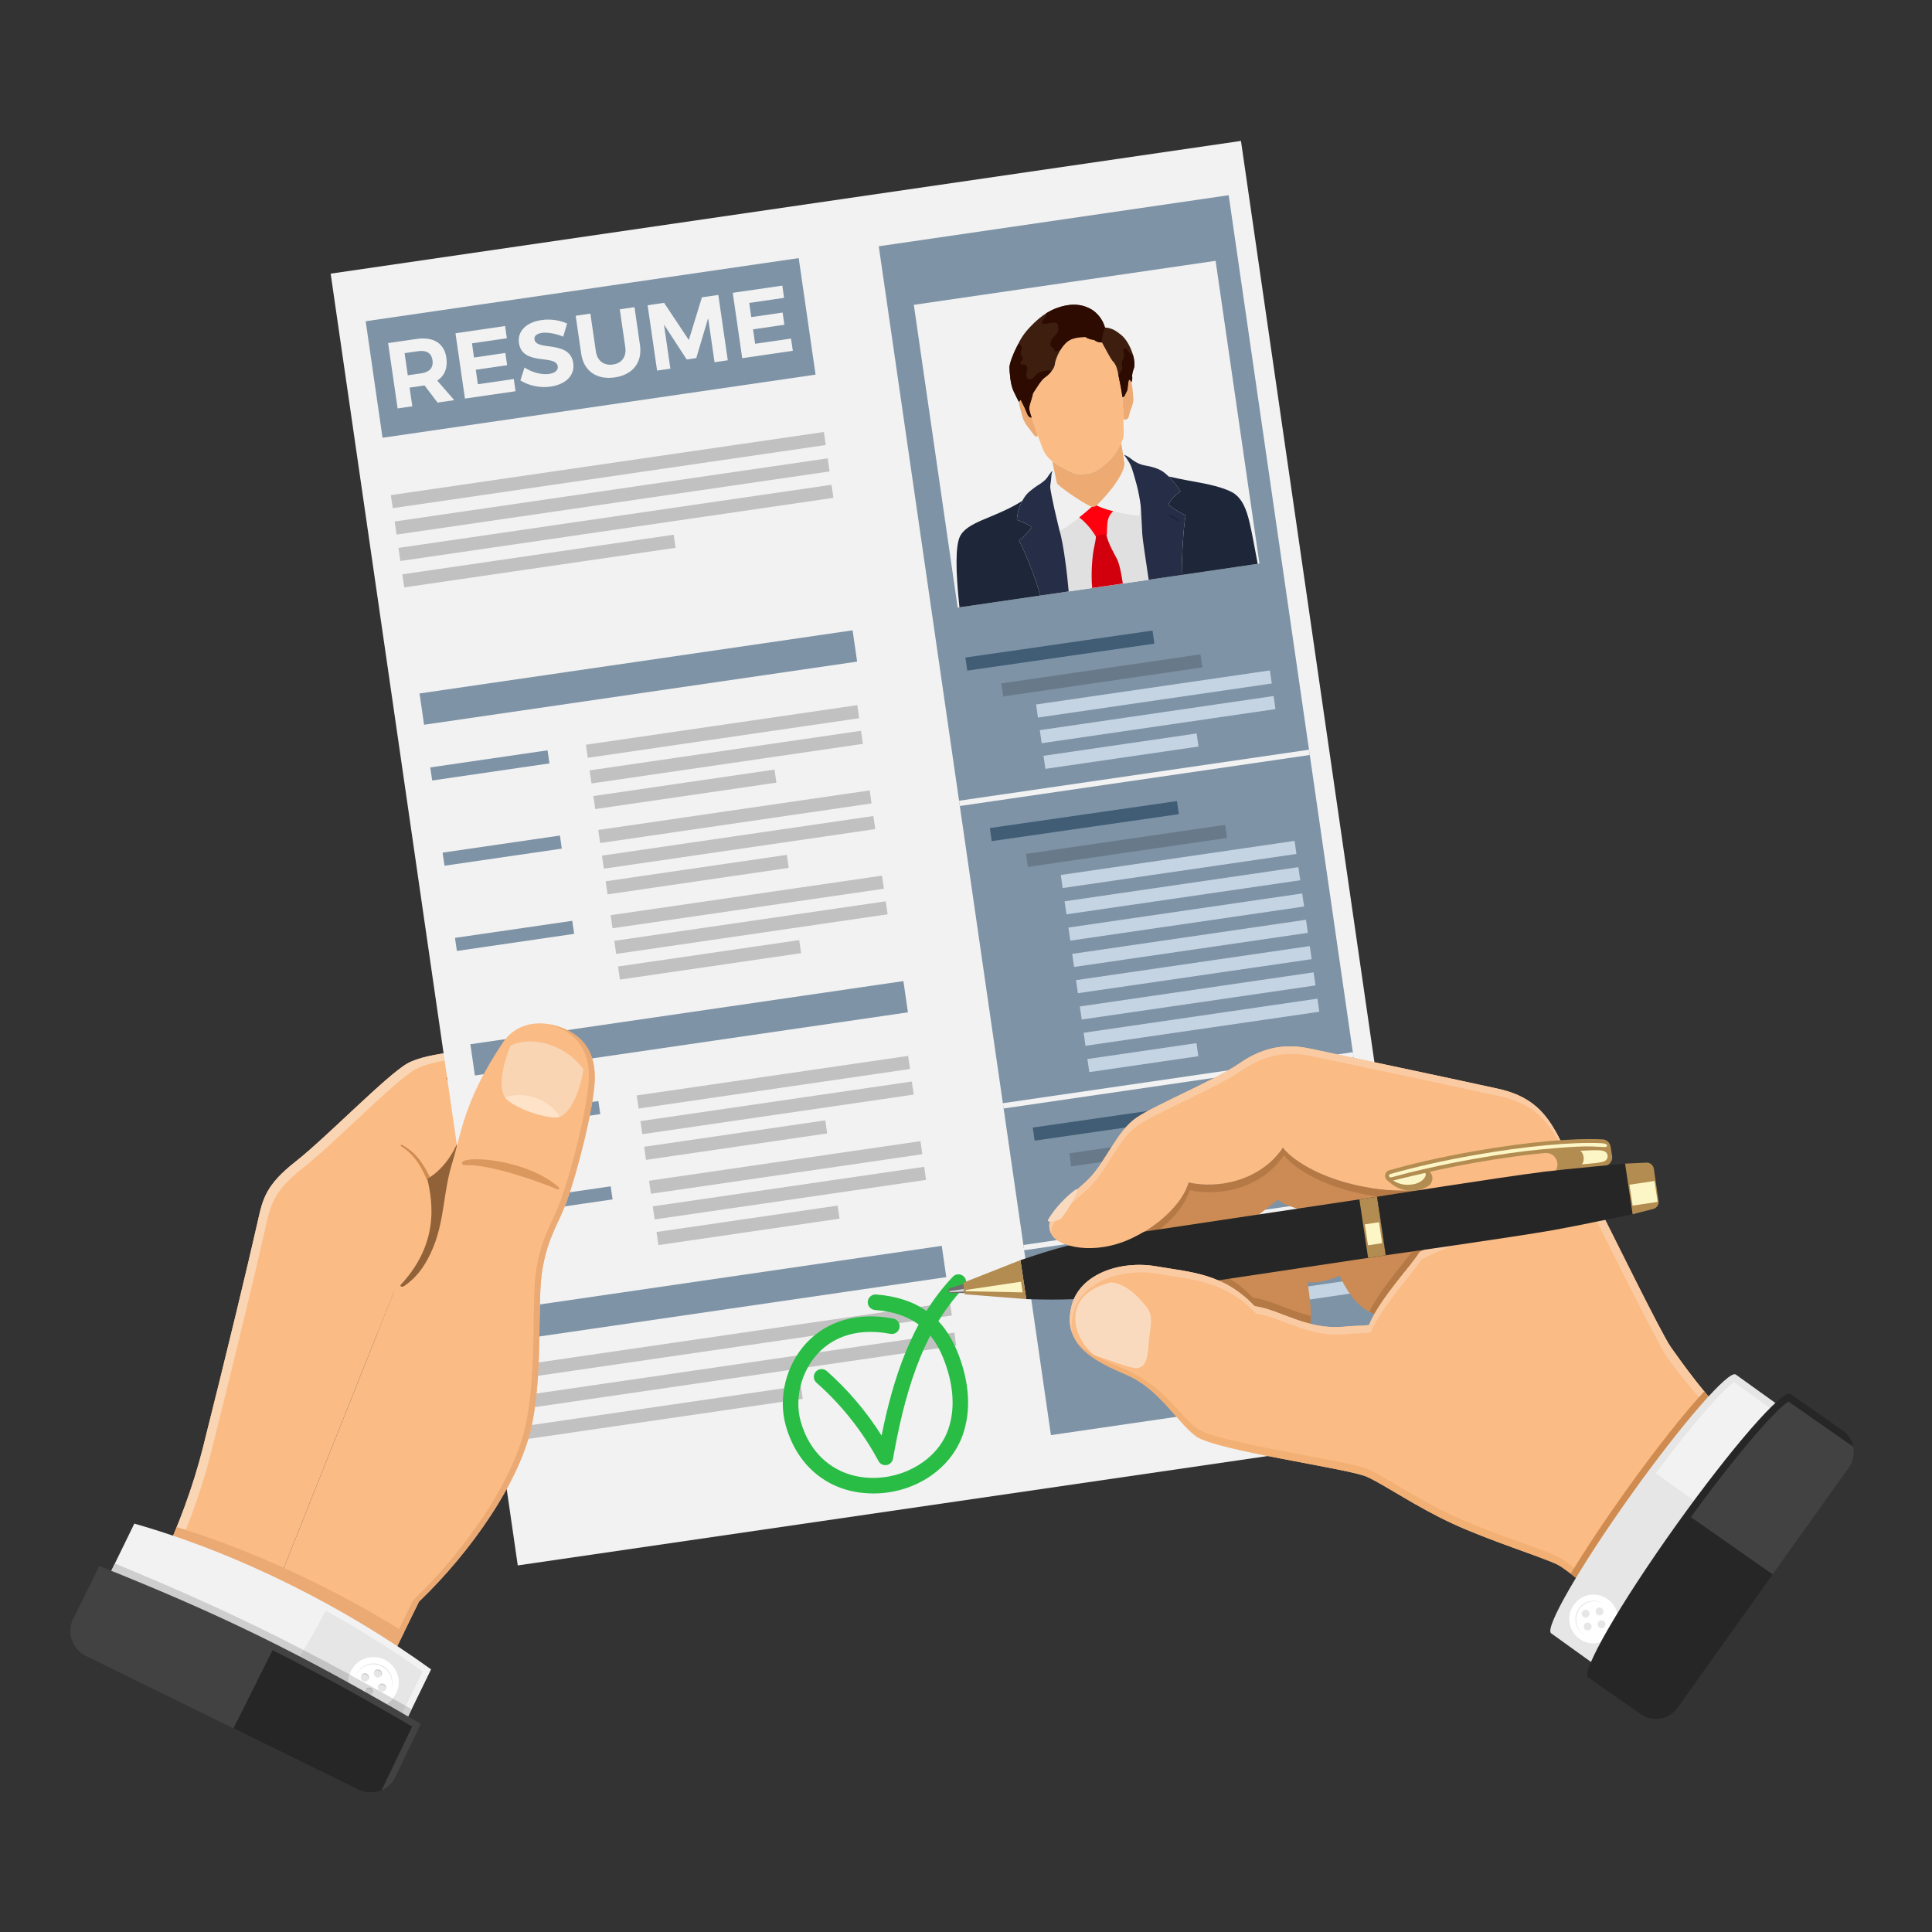 <svg xmlns="http://www.w3.org/2000/svg" xmlns:xlink="http://www.w3.org/1999/xlink" width="200" zoomAndPan="magnify" viewBox="0 0 150 150" height="200" preserveAspectRatio="xMidYMid meet" version="1.0"><rect x="0" y="0" width="150" height="150" fill="#333333" stroke="none"/><defs><clipPath id="f9e84d45e3"><path d="M 25 10.938 L 111 10.938 L 111 122 L 25 122 Z M 25 10.938 " clip-rule="nonzero"/></clipPath><clipPath id="f1a14e56e2"><path d="M 5.461 121.496 L 32.758 121.496 L 32.758 139.176 L 5.461 139.176 Z M 5.461 121.496 " clip-rule="nonzero"/></clipPath><clipPath id="2173feab43"><path d="M 18.121 128.047 L 32 128.047 L 32 139.176 L 18.121 139.176 Z M 18.121 128.047 " clip-rule="nonzero"/></clipPath></defs><path fill="#de9d66" d="M 47.051 84.414 C 48.035 85.07 49.203 85.973 48.613 87.715 C 48.137 89.121 46.238 89.625 44.855 89.383 C 45.434 87.641 47.051 84.414 47.051 84.414 " fill-opacity="1" fill-rule="nonzero"/><path fill="#de9d66" d="M 42.375 108.141 L 42.402 108.148 C 42.41 108.926 42.156 110.453 40.559 111.09 C 40.305 109.82 40.879 107.848 41.113 107.121 C 41.465 107.672 41.816 107.895 42.375 108.141 " fill-opacity="1" fill-rule="nonzero"/><path fill="#de9d66" d="M 45.57 100.387 C 45.742 101.383 45.492 102.773 44.977 103.969 C 44.863 105.262 45.207 106.812 44.625 107.516 C 44.039 108.219 43.152 108.48 42.375 108.141 C 41.602 107.801 41.23 107.512 40.699 106.324 C 40.758 103.227 41.922 98.375 41.922 98.375 L 42.285 98.289 C 43.609 99.738 44.707 100.297 45.57 100.387 " fill-opacity="1" fill-rule="nonzero"/><path fill="#b87b47" d="M 42.375 108.141 L 42.402 108.148 C 42.402 108.277 42.398 108.43 42.379 108.59 C 42.293 108.566 42.211 108.539 42.129 108.504 C 41.617 108.281 41.281 108.078 40.961 107.625 C 41.016 107.426 41.07 107.25 41.113 107.121 C 41.465 107.672 41.816 107.895 42.375 108.141 " fill-opacity="1" fill-rule="nonzero"/><path fill="#e8c6a7" d="M 44.91 103.539 C 45.094 103.832 45.488 106.156 44.824 107.281 C 44.793 107.34 44.703 107.297 44.73 107.234 C 44.906 106.766 44.906 106.34 44.422 105.578 C 44.371 105.5 44.352 105.402 44.367 105.309 C 44.477 104.629 44.68 103.547 44.91 103.539 " fill-opacity="1" fill-rule="nonzero"/><path fill="#de9d66" d="M 44.555 90.715 C 45.656 90.867 46.297 91.027 46.844 92.238 C 47.387 93.449 47.363 94.824 47.5 95.918 C 48.234 97.07 48.473 98.105 47.793 99.234 C 47.168 100.27 45.203 101.77 41.895 97.848 C 43.207 94.68 44.555 90.715 44.555 90.715 " fill-opacity="1" fill-rule="nonzero"/><path fill="#b87b47" d="M 45.566 100.387 C 45.59 100.508 45.605 100.629 45.613 100.762 C 44.684 100.805 43.438 100.289 41.883 98.551 C 41.906 98.438 41.922 98.375 41.922 98.375 L 42.285 98.289 C 43.609 99.738 44.703 100.297 45.566 100.387 " fill-opacity="1" fill-rule="nonzero"/><path fill="#e8c6a7" d="M 47.465 95.895 C 47.5 96.176 47.504 96.438 47.488 96.586 C 47.484 96.641 47.508 96.688 47.547 96.723 C 47.766 96.918 48.062 97.238 48.164 97.621 C 48.172 97.652 48.219 97.648 48.223 97.617 C 48.238 97.012 47.926 96.34 47.562 95.855 C 47.531 95.809 47.461 95.836 47.465 95.895 " fill-opacity="1" fill-rule="nonzero"/><path fill="#b87b47" d="M 44.555 90.715 C 45.336 90.82 45.887 90.938 46.332 91.422 L 40.973 108.449 C 40.828 108.543 41.742 103.77 40.938 103.625 C 40.828 101.289 41.918 93.945 44.555 90.715 " fill-opacity="1" fill-rule="nonzero"/><path fill="#b87b47" d="M 47.051 84.414 C 47.422 84.66 47.82 84.945 48.141 85.293 L 46.988 89.195 C 46.301 89.441 45.52 89.5 44.855 89.383 C 45.434 87.641 47.051 84.414 47.051 84.414 " fill-opacity="1" fill-rule="nonzero"/><path fill="#916138" d="M 33.434 85.758 C 34.375 85 36.801 84.914 38.871 86.699 C 40.938 88.484 35.664 101.691 32.82 103.504 C 29.98 105.312 27.695 102.488 28.094 101.008 C 28.488 99.523 31.645 87.195 33.434 85.758 " fill-opacity="1" fill-rule="nonzero"/><path fill="#fabb85" d="M 18.008 131.824 C 13.781 129.992 9.52 128.102 8.867 127.656 C 11.102 124.707 14.23 118.477 15.762 112.371 C 17.719 104.57 19.215 98.352 20.016 94.805 C 20.402 93.086 20.625 92.004 22.973 90.164 C 25.316 88.328 30.035 83.461 31.629 82.566 C 33.219 81.672 37.379 81.387 39.777 81.555 C 39.547 83.316 39.273 87.457 39.145 88.391 C 38.34 88.867 36.145 87.27 35.93 87.215 C 35.66 89.289 34.219 90.984 33.176 91.508 C 33.602 93.383 34.203 96.84 30.59 100.285 L 18.008 131.824 " fill-opacity="1" fill-rule="nonzero"/><path fill="#fad5b4" d="M 32.234 83.035 C 30.641 83.93 25.926 88.797 23.578 90.633 C 21.23 92.473 21.008 93.551 20.621 95.273 C 19.824 98.82 18.328 105.035 16.371 112.84 C 14.855 118.883 11.777 125.043 9.547 128.027 C 9.219 127.863 8.984 127.738 8.867 127.656 C 11.102 124.707 14.23 118.477 15.762 112.371 C 17.719 104.57 19.215 98.352 20.016 94.805 C 20.402 93.086 20.625 92.004 22.973 90.164 C 25.316 88.328 30.035 83.461 31.629 82.566 C 33.219 81.672 37.379 81.387 39.777 81.555 C 39.758 81.688 39.742 81.832 39.723 81.988 C 37.285 81.91 33.691 82.219 32.234 83.035 " fill-opacity="1" fill-rule="nonzero"/><path fill="#cf8b50" d="M 31.207 88.883 C 32.098 89.375 32.703 90.016 33.379 91.398 C 33.309 91.438 33.242 91.477 33.176 91.508 C 33.207 91.633 33.234 91.77 33.266 91.906 C 32.797 90.699 32.238 89.676 31.141 88.992 C 31.074 88.949 31.133 88.844 31.207 88.883 Z M 34.645 83.746 C 34.625 83.719 34.629 83.68 34.656 83.656 C 34.684 83.633 34.723 83.637 34.746 83.664 C 35.793 84.93 36.031 86.055 36.117 87.312 C 36.027 87.258 35.961 87.223 35.93 87.215 C 35.891 87.516 35.828 87.805 35.742 88.086 C 35.77 86.535 35.77 85.285 34.645 83.746 " fill-opacity="1" fill-rule="nonzero"/><g clip-path="url(#f9e84d45e3)"><path fill="#f2f2f2" d="M 110.875 111.23 L 40.199 121.539 L 25.672 21.246 L 96.348 10.941 L 110.875 111.23 " fill-opacity="1" fill-rule="nonzero"/></g><path fill="#7e93a6" d="M 108.766 107.461 L 81.594 111.422 L 68.227 19.121 L 95.395 15.156 L 108.766 107.461 " fill-opacity="1" fill-rule="nonzero"/><path fill="#f2f2f2" d="M 101.691 58.617 L 74.52 62.578 L 74.461 62.168 L 101.629 58.207 L 101.691 58.617 " fill-opacity="1" fill-rule="nonzero"/><path fill="#f2f2f2" d="M 70.949 23.668 L 94.379 20.25 L 97.785 43.758 L 74.355 47.176 L 70.949 23.668 " fill-opacity="1" fill-rule="nonzero"/><path fill="#fabb85" d="M 85.551 26.582 C 85.777 26.988 86.246 27.91 86.422 28.078 C 86.598 28.246 86.711 28.539 86.77 28.82 C 86.824 29.102 87.121 30.414 87.16 30.98 C 87.199 31.551 87.215 32.414 87.227 32.895 C 87.242 33.375 87.281 33.895 87.141 34.184 C 87.004 34.469 86.684 35.23 86.121 35.758 C 85.582 36.262 85.102 36.672 84.512 36.758 C 84.18 36.809 83.824 36.859 83.492 36.773 C 83.16 36.688 82.199 36.172 81.902 35.969 C 81.609 35.762 81.266 35.477 81.055 35.047 C 80.84 34.617 80.383 33.273 80.281 32.953 C 80.184 32.633 80.016 32.223 79.945 31.945 C 79.879 31.676 79.926 31.48 80.008 31.242 C 80.086 31 80.172 30.711 80.195 30.547 C 80.422 30.211 80.828 29.504 81.117 29.309 C 81.406 29.117 81.859 28.656 81.895 28.305 C 81.93 27.953 82.207 27.301 82.5 26.918 C 82.797 26.535 83.098 26.176 84.277 26.164 C 84.422 26.285 84.754 26.383 84.941 26.387 C 85.07 26.492 85.293 26.609 85.551 26.582 " fill-opacity="1" fill-rule="nonzero"/><path fill="#edaa72" d="M 87.91 30.066 C 87.887 29.941 87.863 29.77 87.832 29.68 C 87.801 29.582 87.746 29.496 87.699 29.48 C 87.648 29.469 87.613 29.59 87.602 29.688 C 87.59 29.785 87.551 30.043 87.547 30.148 C 87.539 30.25 87.516 30.344 87.445 30.445 C 87.375 30.547 87.359 30.812 87.145 30.828 C 87.152 30.883 87.156 30.934 87.16 30.98 C 87.191 31.422 87.207 32.043 87.219 32.52 C 87.27 32.57 87.328 32.59 87.402 32.578 C 87.508 32.559 87.613 32.492 87.652 32.289 C 87.691 32.082 87.762 31.844 87.828 31.719 C 87.891 31.59 88.008 31.172 87.996 30.961 C 87.988 30.75 87.93 30.195 87.91 30.066 " fill-opacity="1" fill-rule="nonzero"/><path fill="#edaa72" d="M 80.281 32.953 C 80.23 32.785 80.16 32.594 80.094 32.41 C 79.977 32.449 79.848 32.32 79.797 32.23 C 79.746 32.133 79.617 31.797 79.57 31.695 C 79.527 31.594 79.301 31.172 79.258 31.051 C 79.148 31.086 79.125 31.168 79.129 31.34 C 79.133 31.512 79.344 32.191 79.406 32.426 C 79.469 32.66 79.672 32.988 79.781 33.117 C 79.891 33.246 80.059 33.48 80.117 33.566 C 80.176 33.652 80.344 33.883 80.434 33.895 C 80.504 33.902 80.551 33.871 80.574 33.809 C 80.441 33.438 80.328 33.094 80.281 32.953 " fill-opacity="1" fill-rule="nonzero"/><path fill="#edaa72" d="M 87.047 34.383 C 86.879 34.738 86.578 35.328 86.121 35.758 C 85.582 36.262 85.102 36.672 84.512 36.758 C 84.18 36.809 83.824 36.859 83.492 36.773 C 83.16 36.688 82.199 36.172 81.902 35.969 C 81.836 35.922 81.77 35.871 81.699 35.812 C 81.797 36.293 82.012 37.387 82.059 37.555 C 82.434 37.945 84.363 39.281 84.949 39.43 C 85.887 38.562 86.641 37.598 87.012 36.895 C 87.387 36.191 87.297 35.953 87.293 35.879 C 87.266 35.719 87.121 34.801 87.047 34.383 " fill-opacity="1" fill-rule="nonzero"/><path fill="#3e1e0e" d="M 87.949 27.5 C 87.789 26.984 87.461 26.328 87.043 26 C 86.668 25.707 86.371 25.469 85.785 25.426 C 85.688 25.02 85.328 24.32 84.605 23.949 C 83.883 23.578 83.16 23.617 82.578 23.758 C 81.992 23.898 81.207 24.184 80.289 25.07 C 79.371 25.957 79.195 26.43 78.945 26.922 C 78.691 27.414 78.367 28.215 78.375 28.547 C 78.387 28.879 78.438 29.832 78.691 30.359 C 78.898 30.793 79.031 31.07 79.133 31.23 C 79.145 31.129 79.176 31.078 79.258 31.051 C 79.301 31.172 79.527 31.594 79.57 31.695 C 79.617 31.797 79.746 32.133 79.797 32.23 C 79.848 32.32 79.977 32.449 80.094 32.41 C 80.035 32.242 79.98 32.078 79.945 31.945 C 79.879 31.676 79.926 31.48 80.008 31.242 C 80.086 31 80.172 30.711 80.195 30.547 C 80.422 30.211 80.828 29.504 81.117 29.309 C 81.406 29.117 81.859 28.656 81.895 28.305 C 81.93 27.953 82.207 27.301 82.5 26.918 C 82.797 26.535 83.098 26.176 84.277 26.164 C 84.422 26.285 84.754 26.383 84.941 26.387 C 85.07 26.492 85.293 26.609 85.551 26.582 C 85.777 26.988 86.246 27.91 86.422 28.078 C 86.598 28.246 86.711 28.539 86.77 28.82 C 86.82 29.078 87.074 30.203 87.145 30.828 C 87.359 30.812 87.375 30.547 87.445 30.445 C 87.516 30.344 87.539 30.25 87.547 30.148 C 87.551 30.043 87.59 29.785 87.602 29.688 C 87.613 29.59 87.648 29.469 87.699 29.48 C 87.746 29.496 87.801 29.582 87.832 29.68 C 87.898 29.555 87.922 29.418 87.902 29.234 C 87.879 29.023 87.992 28.711 88.039 28.578 C 88.09 28.445 88.109 28.02 87.949 27.5 " fill-opacity="1" fill-rule="nonzero"/><path fill="#2d0b00" d="M 84.605 23.949 C 83.883 23.578 83.16 23.617 82.578 23.758 C 82.199 23.848 81.738 24 81.207 24.336 C 81.34 24.473 80.973 24.828 80.895 25.016 C 80.805 25.227 81.227 25.141 81.758 25.051 C 82.289 24.965 82.121 25.492 82.176 25.629 C 82.227 25.766 81.719 26.238 81.652 26.367 C 81.582 26.492 81.48 26.789 81.602 26.906 C 81.719 27.027 81.773 26.914 81.863 27.195 C 81.914 27.355 82.109 27.293 82.336 27.16 C 82.391 27.07 82.445 26.988 82.5 26.918 C 82.797 26.535 83.098 26.176 84.277 26.164 C 84.422 26.285 84.754 26.383 84.941 26.387 C 85.07 26.492 85.293 26.609 85.551 26.582 C 85.52 26.238 85.727 25.586 85.785 25.426 C 85.688 25.02 85.328 24.32 84.605 23.949 " fill-opacity="1" fill-rule="nonzero"/><path fill="#2d0b00" d="M 87.98 27.613 C 87.863 27.527 87.75 27.438 87.641 27.332 C 87.562 27.227 87.492 27.098 87.375 27.047 C 87.355 27.039 87.336 27.031 87.316 27.035 C 87.297 27.043 87.285 27.055 87.273 27.07 C 87.152 27.238 87.289 27.469 87.27 27.676 C 87.25 27.855 87.113 28.004 87.098 28.184 C 87.086 28.324 87.152 28.469 87.137 28.609 C 87.117 28.758 87.012 28.875 86.926 28.992 C 86.891 29.035 86.859 29.082 86.832 29.129 C 86.93 29.582 87.09 30.352 87.145 30.828 C 87.359 30.812 87.375 30.547 87.445 30.445 C 87.516 30.344 87.539 30.25 87.547 30.148 C 87.551 30.043 87.59 29.785 87.602 29.688 C 87.613 29.59 87.648 29.469 87.699 29.48 C 87.746 29.496 87.801 29.582 87.832 29.68 C 87.898 29.555 87.922 29.418 87.902 29.234 C 87.879 29.023 87.992 28.711 88.039 28.578 C 88.086 28.453 88.109 28.078 87.98 27.613 Z M 81.34 28.758 C 81.027 28.801 80.695 28.859 80.465 29.074 C 80.367 29.164 80.293 29.273 80.195 29.355 C 80.094 29.438 79.949 29.488 79.832 29.43 C 79.703 29.359 79.668 29.188 79.688 29.043 C 79.703 28.898 79.762 28.758 79.758 28.613 C 79.754 28.465 79.664 28.305 79.516 28.297 C 79.422 28.293 79.312 28.348 79.25 28.281 C 79.195 28.223 79.23 28.125 79.281 28.066 C 79.332 28.008 79.402 27.953 79.414 27.875 C 79.434 27.75 79.301 27.656 79.262 27.535 C 79.203 27.363 79.344 27.184 79.332 27.004 C 79.324 26.867 79.227 26.746 79.109 26.676 C 79.031 26.746 78.988 26.832 78.945 26.922 C 78.691 27.414 78.367 28.215 78.375 28.547 C 78.387 28.879 78.438 29.832 78.691 30.359 C 78.898 30.793 79.031 31.07 79.133 31.23 C 79.145 31.129 79.176 31.078 79.258 31.051 C 79.301 31.172 79.527 31.594 79.57 31.695 C 79.617 31.797 79.746 32.133 79.797 32.23 C 79.848 32.32 79.977 32.449 80.094 32.41 C 80.035 32.242 79.98 32.078 79.945 31.945 C 79.879 31.676 79.926 31.48 80.008 31.242 C 80.086 31 80.172 30.711 80.195 30.547 C 80.422 30.211 80.828 29.504 81.117 29.309 C 81.266 29.211 81.461 29.039 81.617 28.848 C 81.605 28.824 81.594 28.809 81.574 28.789 C 81.512 28.738 81.418 28.746 81.34 28.758 " fill-opacity="1" fill-rule="nonzero"/><path fill="#e0e0e0" d="M 85.145 39.242 C 85.082 39.305 85.016 39.367 84.949 39.43 C 84.895 39.414 84.828 39.391 84.754 39.359 C 84.137 39.934 82.855 40.934 82.266 41.215 C 82.566 42.152 82.875 44.703 82.973 45.918 L 89.184 45.012 C 89.047 44.02 88.723 42.059 88.684 41.43 C 88.641 40.762 88.605 39.656 88.562 39.258 C 88.523 39.723 88.441 39.973 88.426 40.031 C 87.453 39.922 85.902 39.66 85.145 39.242 " fill-opacity="1" fill-rule="nonzero"/><path fill="#f0f0f0" d="M 82.059 37.555 C 82.027 37.438 81.91 36.875 81.812 36.383 C 81.727 36.488 81.633 36.703 81.625 36.969 C 81.617 37.281 81.527 37.68 81.539 37.848 C 81.547 38.016 81.742 38.977 81.863 39.512 C 81.98 40.043 82.227 41.047 82.266 41.215 C 82.855 40.934 84.137 39.934 84.754 39.359 C 84.016 39.039 82.398 37.91 82.059 37.555 " fill-opacity="1" fill-rule="nonzero"/><path fill="#f0f0f0" d="M 88.27 37.707 C 88.16 37.285 87.91 36.379 87.77 36.098 C 87.648 35.848 87.348 35.383 87.188 35.223 C 87.234 35.527 87.277 35.797 87.293 35.879 C 87.297 35.953 87.387 36.191 87.012 36.895 C 86.668 37.547 85.992 38.426 85.145 39.242 C 85.902 39.66 87.453 39.922 88.426 40.031 C 88.441 39.973 88.523 39.723 88.562 39.258 C 88.512 38.82 88.379 38.129 88.27 37.707 " fill-opacity="1" fill-rule="nonzero"/><path fill="#d1000c" d="M 85.082 41.551 C 85.113 41.777 84.996 42.246 84.922 42.621 C 84.828 43.07 84.68 44.457 84.797 45.652 L 87.176 45.305 C 87.039 44.406 86.902 43.758 86.723 43.402 C 86.531 43.027 85.992 42.117 85.891 41.461 C 85.605 41.301 85.082 41.551 85.082 41.551 " fill-opacity="1" fill-rule="nonzero"/><path fill="#fe000e" d="M 85.145 39.242 C 85.082 39.305 84.828 39.391 84.754 39.359 C 84.508 39.586 84.16 39.879 83.793 40.168 C 84.176 40.469 84.656 40.945 85.074 41.637 C 85.223 41.566 85.703 41.461 85.938 41.512 C 85.953 40.547 85.953 40.152 86.422 39.688 C 85.922 39.566 85.465 39.418 85.145 39.242 " fill-opacity="1" fill-rule="nonzero"/><path fill="#252e46" d="M 81.625 36.969 C 81.633 36.809 81.668 36.668 81.711 36.559 C 81.57 36.664 81.352 37.004 81.277 37.117 C 81.191 37.25 80.852 37.516 80.684 37.613 C 80.52 37.707 79.977 38.086 79.738 38.348 C 79.496 38.613 79.012 39.348 78.953 40.359 C 79.395 40.539 79.891 40.734 80.105 40.941 C 79.617 41.52 79.414 41.758 79.113 41.965 C 79.492 42.652 80.418 44.836 80.754 46.242 L 82.973 45.918 C 82.875 44.703 82.566 42.152 82.266 41.215 C 82.227 41.047 81.98 40.043 81.863 39.512 C 81.742 38.977 81.547 38.016 81.539 37.848 C 81.527 37.68 81.617 37.281 81.625 36.969 " fill-opacity="1" fill-rule="nonzero"/><path fill="#252e46" d="M 90.703 39.172 C 90.848 38.883 91.23 38.414 91.656 38.156 C 91.172 37.391 90.625 36.848 90.281 36.613 C 89.941 36.375 89.363 36.211 88.934 36.145 C 88.5 36.074 88.125 35.867 87.906 35.691 C 87.695 35.523 87.504 35.391 87.262 35.309 C 87.43 35.508 87.668 35.883 87.77 36.098 C 87.91 36.379 88.16 37.285 88.27 37.707 C 88.379 38.129 88.512 38.82 88.562 39.258 C 88.605 39.656 88.641 40.762 88.684 41.43 C 88.723 42.059 89.047 44.02 89.184 45.012 L 91.746 44.641 C 91.754 43.109 91.891 40.734 92.059 40.023 C 91.871 39.922 91.199 39.594 90.703 39.172 " fill-opacity="1" fill-rule="nonzero"/><path fill="#1e273a" d="M 90.781 39.98 C 90.738 40.066 90.812 40.109 90.922 40.168 C 91.035 40.227 91.305 40.395 91.375 40.434 C 91.445 40.473 91.492 40.457 91.516 40.422 C 91.539 40.387 91.527 40.32 91.457 40.281 C 91.387 40.242 90.965 40.008 90.91 39.977 C 90.855 39.945 90.805 39.938 90.781 39.98 " fill-opacity="1" fill-rule="nonzero"/><path fill="#1e273a" d="M 78.953 40.359 C 78.988 39.754 79.176 39.242 79.375 38.879 C 78.691 39.332 77.824 39.73 76.883 40.117 C 75.863 40.535 74.816 40.961 74.504 41.707 C 74.199 42.441 74.176 44.203 74.492 47.156 L 80.754 46.242 C 80.418 44.836 79.492 42.652 79.113 41.965 C 79.414 41.758 79.617 41.52 80.105 40.941 C 79.891 40.734 79.395 40.539 78.953 40.359 " fill-opacity="1" fill-rule="nonzero"/><path fill="#1e273a" d="M 97.648 43.777 C 97.496 43 97.234 41.484 97.016 40.566 C 96.758 39.48 96.441 38.777 95.875 38.355 C 95.312 37.934 94.02 37.645 93.473 37.535 C 92.969 37.438 91.559 37.191 90.73 36.992 C 91.02 37.277 91.348 37.672 91.656 38.156 C 91.23 38.414 90.848 38.883 90.703 39.172 C 91.199 39.594 91.871 39.922 92.059 40.023 C 91.891 40.734 91.754 43.109 91.746 44.641 L 97.648 43.777 " fill-opacity="1" fill-rule="nonzero"/><path fill="#c1c1c1" d="M 47.984 75.039 L 48.129 76.055 L 62.195 74.004 L 62.051 72.988 Z M 68.766 69.977 L 47.695 73.047 L 47.84 74.062 L 68.914 70.988 Z M 68.477 67.984 L 47.406 71.055 L 47.555 72.07 L 68.625 69 Z M 51.117 96.668 L 65.184 94.617 L 65.035 93.602 L 50.969 95.652 Z M 71.754 90.59 L 50.68 93.66 L 50.828 94.676 L 71.898 91.605 Z M 71.465 88.598 L 50.391 91.672 L 50.539 92.684 L 71.609 89.613 Z M 50.012 89.035 L 50.156 90.051 L 64.223 88 L 64.078 86.984 Z M 70.793 83.969 L 49.723 87.043 L 49.867 88.059 L 70.941 84.984 Z M 70.504 81.98 L 49.434 85.051 L 49.582 86.066 L 70.652 82.996 Z M 47.023 68.422 L 47.172 69.438 L 61.238 67.383 L 61.09 66.371 Z M 67.809 63.355 L 46.738 66.43 L 46.883 67.445 L 67.953 64.371 Z M 67.52 61.367 L 46.449 64.438 L 46.594 65.453 L 67.664 62.379 Z M 46.066 61.805 L 46.215 62.816 L 60.281 60.766 L 60.133 59.75 Z M 66.848 56.738 L 45.777 59.812 L 45.926 60.828 L 66.996 57.754 Z M 66.562 54.746 L 45.488 57.82 L 45.637 58.836 L 66.707 55.762 Z M 52.305 41.516 L 31.234 44.59 L 31.383 45.605 L 52.453 42.531 Z M 31.086 43.555 L 64.707 38.652 L 64.559 37.637 L 30.938 42.539 Z M 30.789 41.504 L 64.41 36.602 L 64.262 35.586 L 30.641 40.488 Z M 40.957 111.723 L 62.324 108.605 L 62.176 107.59 L 40.812 110.707 Z M 40.621 109.379 L 74.238 104.477 L 74.094 103.461 L 40.473 108.363 Z M 40.281 107.035 L 73.902 102.133 L 73.754 101.121 L 40.133 106.023 Z M 30.344 38.441 L 30.492 39.453 L 64.113 34.551 L 63.965 33.539 L 30.344 38.441 " fill-opacity="1" fill-rule="nonzero"/><path fill="#7e93a6" d="M 44.43 71.492 L 35.324 72.816 L 35.473 73.832 L 44.578 72.504 Z M 47.414 92.105 L 38.309 93.434 L 38.457 94.449 L 47.562 93.121 Z M 46.457 85.484 L 37.352 86.812 L 37.5 87.828 L 46.605 86.5 Z M 39.848 104.059 L 73.469 99.156 L 73.117 96.727 L 39.496 101.629 Z M 36.871 83.5 L 70.492 78.598 L 70.141 76.172 L 36.52 81.074 Z M 43.473 64.871 L 34.363 66.199 L 34.512 67.215 L 43.617 65.887 Z M 42.512 58.254 L 33.406 59.582 L 33.555 60.598 L 42.66 59.27 Z M 32.926 56.27 L 66.547 51.367 L 66.195 48.938 L 32.574 53.84 Z M 28.391 24.941 L 29.699 33.988 L 63.32 29.086 L 62.012 20.039 L 28.391 24.941 " fill-opacity="1" fill-rule="nonzero"/><path fill="#f2f2f2" d="M 31.66 29.137 L 32.715 28.984 C 33.344 28.891 33.664 28.551 33.578 27.969 C 33.496 27.402 33.094 27.176 32.469 27.266 L 31.414 27.418 Z M 33.973 31.258 L 32.961 29.926 L 32.855 29.941 L 31.801 30.094 L 32.012 31.543 L 30.871 31.711 L 30.133 26.637 L 32.328 26.316 C 33.652 26.125 34.496 26.652 34.656 27.777 C 34.77 28.559 34.52 29.172 33.949 29.551 L 35.266 31.066 L 33.973 31.258 " fill-opacity="1" fill-rule="nonzero"/><path fill="#f2f2f2" d="M 39.215 25.312 L 39.352 26.262 L 36.645 26.656 L 36.801 27.758 L 39.234 27.402 L 39.375 28.352 L 36.941 28.707 L 37.102 29.832 L 39.891 29.426 L 40.027 30.375 L 36.098 30.945 L 35.363 25.875 L 39.215 25.312 " fill-opacity="1" fill-rule="nonzero"/><path fill="#f2f2f2" d="M 42.078 25.844 C 41.695 25.898 41.457 26.074 41.496 26.352 C 41.633 27.285 44.25 26.371 44.508 28.195 C 44.648 29.188 43.867 29.852 42.75 30.016 C 41.918 30.137 41.043 29.938 40.402 29.535 L 40.723 28.535 C 41.309 28.922 42.086 29.113 42.621 29.035 C 43.09 28.965 43.348 28.75 43.301 28.438 C 43.164 27.484 40.551 28.434 40.293 26.637 C 40.156 25.715 40.859 25.023 42.031 24.852 C 42.738 24.746 43.477 24.863 44.031 25.121 L 43.727 26.137 C 43.148 25.895 42.484 25.785 42.078 25.844 " fill-opacity="1" fill-rule="nonzero"/><path fill="#f2f2f2" d="M 47.59 28.301 C 48.27 28.203 48.652 27.695 48.547 26.965 L 48.121 24.016 L 49.262 23.848 L 49.688 26.797 C 49.883 28.137 49.129 29.098 47.734 29.301 C 46.332 29.508 45.316 28.805 45.125 27.461 L 44.695 24.516 L 45.836 24.348 L 46.266 27.297 C 46.371 28.027 46.91 28.402 47.59 28.301 " fill-opacity="1" fill-rule="nonzero"/><path fill="#f2f2f2" d="M 51.559 23.512 L 53.48 26.398 L 54.496 23.086 L 55.77 22.898 L 56.504 27.973 L 55.477 28.121 L 54.98 24.699 L 54.059 27.801 L 53.316 27.91 L 51.551 25.199 L 52.047 28.621 L 51.016 28.773 L 50.281 23.699 L 51.559 23.512 " fill-opacity="1" fill-rule="nonzero"/><path fill="#f2f2f2" d="M 60.738 22.176 L 60.875 23.125 L 58.168 23.52 L 58.328 24.621 L 60.762 24.266 L 60.898 25.215 L 58.465 25.57 L 58.629 26.691 L 61.414 26.285 L 61.555 27.234 L 57.625 27.809 L 56.891 22.734 L 60.738 22.176 " fill-opacity="1" fill-rule="nonzero"/><path fill="#687a8a" d="M 93.355 51.816 L 77.887 54.074 L 77.738 53.059 L 93.207 50.801 L 93.355 51.816 " fill-opacity="1" fill-rule="nonzero"/><path fill="#405d75" d="M 89.625 49.973 L 75.098 52.066 L 74.953 51.051 L 89.48 48.957 L 89.625 49.973 " fill-opacity="1" fill-rule="nonzero"/><path fill="#f2f2f2" d="M 106.688 93.109 L 79.516 97.07 L 79.457 96.66 L 106.625 92.699 L 106.688 93.109 " fill-opacity="1" fill-rule="nonzero"/><path fill="#687a8a" d="M 98.641 88.301 L 83.172 90.559 L 83.023 89.543 L 98.492 87.289 L 98.641 88.301 " fill-opacity="1" fill-rule="nonzero"/><path fill="#405d75" d="M 94.855 86.465 L 80.328 88.559 L 80.184 87.543 L 94.711 85.449 L 94.855 86.465 " fill-opacity="1" fill-rule="nonzero"/><path fill="#687a8a" d="M 100.199 99.078 L 84.73 101.336 L 84.586 100.316 L 100.051 98.062 L 100.199 99.078 " fill-opacity="1" fill-rule="nonzero"/><path fill="#405d75" d="M 96.402 97.242 L 81.875 99.34 L 81.73 98.324 L 96.254 96.227 L 96.402 97.242 " fill-opacity="1" fill-rule="nonzero"/><path fill="#f2f2f2" d="M 105.09 82.102 L 77.922 86.062 L 77.863 85.652 L 105.031 81.691 L 105.09 82.102 " fill-opacity="1" fill-rule="nonzero"/><path fill="#687a8a" d="M 95.273 65.055 L 79.805 67.309 L 79.656 66.293 L 95.125 64.039 L 95.273 65.055 " fill-opacity="1" fill-rule="nonzero"/><path fill="#c4d4e3" d="M 92.891 80.988 L 84.426 82.223 L 84.574 83.238 L 93.039 82.004 Z M 84.277 81.195 L 102.434 78.551 L 102.285 77.535 L 84.133 80.184 Z M 83.984 79.156 L 102.137 76.508 L 101.988 75.492 L 83.836 78.141 Z M 83.688 77.113 L 101.84 74.469 L 101.691 73.453 L 83.539 76.098 Z M 83.391 75.074 L 101.543 72.426 L 101.398 71.41 L 83.246 74.059 Z M 83.098 73.031 L 101.25 70.383 L 101.102 69.367 L 82.949 72.016 Z M 82.801 70.988 L 100.953 68.344 L 100.805 67.328 L 82.652 69.977 Z M 82.504 68.949 L 100.656 66.301 L 100.512 65.285 L 82.359 67.934 Z M 87.723 104.965 L 97.703 103.508 L 97.555 102.492 L 87.574 103.949 Z M 87.434 102.973 L 105.586 100.324 L 105.438 99.312 L 87.285 101.957 Z M 95.996 91.719 L 86.012 93.172 L 86.16 94.188 L 96.141 92.734 Z M 85.871 92.199 L 104.023 89.551 L 103.879 88.535 L 85.727 91.184 Z M 92.906 56.945 L 81.016 58.68 L 81.164 59.695 L 93.051 57.961 Z M 80.875 57.703 L 99.027 55.055 L 98.883 54.039 L 80.73 56.688 Z M 80.441 54.695 L 80.586 55.711 L 98.742 53.066 L 98.594 52.051 L 80.441 54.695 " fill-opacity="1" fill-rule="nonzero"/><path fill="#405d75" d="M 91.523 63.211 L 76.996 65.305 L 76.852 64.289 L 91.379 62.195 L 91.523 63.211 " fill-opacity="1" fill-rule="nonzero"/><path fill="#fabb85" d="M 30.59 100.285 C 30.852 100.164 31.113 100.023 31.367 99.855 C 32.246 99.266 33.047 98.34 33.688 96.707 C 34.516 94.609 34.426 92.488 35.113 90.277 C 35.797 88.062 36.02 85.434 39.062 80.914 C 39.844 79.75 41.379 79.082 43.27 79.672 C 45.332 80.316 46.277 81.781 46.172 83.957 C 46.062 86.129 44.855 90.91 43.98 93.332 C 43.387 94.961 42.586 95.934 42.129 98.445 C 41.668 100.965 42.191 106.035 41.328 110.477 C 40.465 114.914 36.594 120.461 32.527 124.355 C 31.074 127.34 26.996 135.672 26.996 135.672 C 26.996 135.672 22.52 133.781 18.008 131.824 L 30.59 100.285 " fill-opacity="1" fill-rule="nonzero"/><path fill="#eba973" d="M 32.07 124.258 C 36.137 120.363 40.012 114.816 40.871 110.379 C 41.734 105.938 41.211 100.867 41.672 98.348 C 42.133 95.836 42.93 94.863 43.523 93.23 C 44.398 90.812 45.609 86.031 45.715 83.859 C 45.824 81.684 44.875 80.219 42.812 79.574 C 42.73 79.547 42.648 79.527 42.57 79.508 C 42.797 79.543 43.027 79.598 43.27 79.672 C 45.332 80.316 46.277 81.781 46.172 83.957 C 46.062 86.129 44.855 90.91 43.98 93.332 C 43.387 94.961 42.586 95.934 42.129 98.445 C 41.668 100.965 42.191 106.035 41.328 110.477 C 40.465 114.914 36.594 120.461 32.527 124.355 C 31.074 127.34 26.996 135.672 26.996 135.672 C 26.996 135.672 26.844 135.609 26.578 135.492 C 26.984 134.656 30.699 127.074 32.07 124.258 " fill-opacity="1" fill-rule="nonzero"/><path fill="#db985e" d="M 43.375 92.172 C 40.766 89.891 35.707 89.664 35.863 90.336 C 35.902 90.488 36.094 90.457 36.332 90.465 C 38.156 90.453 41.551 91.621 43.27 92.34 C 43.371 92.387 43.461 92.246 43.375 92.172 " fill-opacity="1" fill-rule="nonzero"/><path fill="#fabb85" d="M 31.09 99.777 C 31.07 99.883 31.203 99.953 31.367 99.855 C 31.297 100.027 30.641 100.355 30.461 100.387 C 30.488 100.129 31.09 99.777 31.09 99.777 " fill-opacity="1" fill-rule="nonzero"/><path fill="#fad5b4" d="M 45.297 83.027 C 45.113 84.328 44.461 86.277 43.496 86.695 C 42.73 87.027 39.406 85.926 39.082 84.98 C 38.68 83.812 39.27 82.125 39.625 81.191 C 41.527 80.262 44.191 81.375 45.297 83.027 " fill-opacity="1" fill-rule="nonzero"/><path fill="#ffe3c9" d="M 43.457 86.711 C 42.688 86.969 39.902 86.078 39.211 85.207 C 40.578 84.715 42.52 85.211 43.457 86.711 " fill-opacity="1" fill-rule="nonzero"/><path fill="#eba973" d="M 31.375 126.719 C 29.832 129.871 27.695 134.238 27.137 135.383 L 9.207 127.191 C 10.617 125.207 12.309 122.074 13.727 118.559 C 19.91 120.488 26.016 123.375 31.375 126.719 " fill-opacity="1" fill-rule="nonzero"/><path fill="#f2f2f2" d="M 6.387 126.578 L 29.43 137.891 L 33.469 129.609 C 26.805 124.801 18.609 120.625 10.43 118.293 L 6.387 126.578 " fill-opacity="1" fill-rule="nonzero"/><path fill="#e6e6e6" d="M 22.77 129.25 C 23.48 128.305 24.504 126.641 25.266 125.047 C 27.895 126.492 30.426 128.07 32.816 129.773 L 29.195 137.203 L 20.438 132.902 C 21.293 131.594 21.754 130.598 22.77 129.25 " fill-opacity="1" fill-rule="nonzero"/><path fill="#cccccc" d="M 28.703 131.711 C 28.871 131.66 28.969 131.484 28.918 131.316 C 28.871 131.145 28.691 131.051 28.523 131.102 C 28.355 131.148 28.258 131.328 28.309 131.496 C 28.359 131.664 28.535 131.762 28.703 131.711 M 28.203 130.004 C 28.035 130.051 27.938 130.23 27.988 130.398 C 28.039 130.566 28.215 130.664 28.383 130.613 C 28.551 130.566 28.648 130.387 28.598 130.219 C 28.547 130.051 28.371 129.953 28.203 130.004 M 29.711 131.414 C 29.879 131.363 29.973 131.188 29.926 131.02 C 29.875 130.848 29.699 130.754 29.531 130.805 C 29.363 130.852 29.266 131.031 29.316 131.199 C 29.363 131.367 29.539 131.465 29.711 131.414 M 29.207 129.707 C 29.039 129.754 28.945 129.934 28.992 130.102 C 29.043 130.27 29.219 130.367 29.387 130.316 C 29.555 130.27 29.652 130.09 29.602 129.922 C 29.555 129.754 29.375 129.656 29.207 129.707 M 28.402 128.816 C 29.441 128.512 30.535 129.105 30.84 130.152 C 31.148 131.195 30.551 132.293 29.512 132.598 C 28.469 132.906 27.379 132.309 27.07 131.266 C 26.766 130.223 27.359 129.125 28.402 128.816 " fill-opacity="1" fill-rule="nonzero"/><path fill="#ffffff" d="M 28.746 131.629 C 28.914 131.578 29.008 131.402 28.961 131.234 C 28.91 131.062 28.734 130.965 28.566 131.016 C 28.398 131.066 28.301 131.242 28.352 131.41 C 28.398 131.582 28.574 131.676 28.746 131.629 M 28.242 129.918 C 28.074 129.969 27.977 130.145 28.027 130.316 C 28.078 130.484 28.254 130.582 28.422 130.531 C 28.59 130.48 28.688 130.305 28.637 130.137 C 28.59 129.965 28.41 129.871 28.242 129.918 M 29.75 131.332 C 29.918 131.281 30.016 131.105 29.965 130.938 C 29.914 130.766 29.738 130.668 29.57 130.719 C 29.402 130.77 29.305 130.945 29.355 131.113 C 29.406 131.285 29.582 131.379 29.75 131.332 M 29.25 129.621 C 29.082 129.672 28.984 129.848 29.035 130.02 C 29.082 130.188 29.258 130.285 29.43 130.234 C 29.598 130.184 29.691 130.008 29.645 129.84 C 29.594 129.668 29.418 129.574 29.25 129.621 M 28.441 128.734 C 29.48 128.426 30.574 129.023 30.879 130.07 C 31.188 131.113 30.594 132.207 29.551 132.516 C 28.512 132.824 27.418 132.227 27.113 131.18 C 26.805 130.137 27.402 129.043 28.441 128.734 " fill-opacity="1" fill-rule="nonzero"/><path fill="#e6e6e6" d="M 30.375 130.285 C 30.148 129.5 29.328 129.055 28.547 129.285 C 28.09 129.418 27.75 129.762 27.594 130.18 C 27.734 129.727 28.094 129.352 28.582 129.207 C 29.359 128.98 30.18 129.426 30.406 130.207 C 30.504 130.527 30.477 130.855 30.367 131.145 C 30.453 130.875 30.461 130.578 30.375 130.285 " fill-opacity="1" fill-rule="nonzero"/><path fill="#cecece" d="M 29.43 137.891 L 6.387 126.578 L 8.918 121.391 C 14.34 123.621 18.836 125.664 23.555 128.105 C 23.273 128.547 23.004 128.938 22.77 129.25 C 21.754 130.598 21.293 131.594 20.438 132.902 L 29.195 137.203 L 31.512 132.449 C 31.66 132.535 31.809 132.617 31.961 132.703 L 29.43 137.891 " fill-opacity="1" fill-rule="nonzero"/><path fill="#c3c3c3" d="M 29.195 137.203 L 20.438 132.902 C 21.293 131.594 21.754 130.598 22.77 129.25 C 23.004 128.938 23.273 128.547 23.555 128.105 C 24.727 128.707 25.91 129.336 27.125 129.996 C 26.973 130.391 26.945 130.832 27.07 131.266 C 27.324 132.125 28.105 132.68 28.957 132.68 C 29.137 132.68 29.324 132.652 29.512 132.598 C 29.934 132.477 30.285 132.219 30.527 131.891 C 30.852 132.074 31.18 132.262 31.512 132.449 L 29.195 137.203 " fill-opacity="1" fill-rule="nonzero"/><path fill="#aeaeae" d="M 28.957 132.68 C 28.105 132.68 27.324 132.125 27.07 131.266 C 26.945 130.832 26.973 130.391 27.125 129.996 C 27.125 130 27.129 130 27.133 130.004 C 27.008 130.371 26.992 130.781 27.113 131.18 C 27.363 132.039 28.145 132.598 28.996 132.598 C 29.18 132.598 29.367 132.57 29.551 132.516 C 29.941 132.402 30.27 132.172 30.512 131.879 C 30.52 131.883 30.523 131.887 30.527 131.891 C 30.285 132.219 29.934 132.477 29.512 132.598 C 29.324 132.652 29.137 132.68 28.957 132.68 " fill-opacity="1" fill-rule="nonzero"/><path fill="#c3c3c3" d="M 28.652 131.641 C 28.516 131.641 28.391 131.551 28.352 131.41 C 28.332 131.348 28.332 131.285 28.352 131.227 C 28.391 131.168 28.453 131.121 28.523 131.102 C 28.555 131.09 28.586 131.086 28.613 131.086 C 28.75 131.086 28.879 131.176 28.918 131.316 C 28.938 131.379 28.934 131.441 28.918 131.5 C 28.879 131.559 28.816 131.605 28.746 131.629 C 28.715 131.637 28.684 131.641 28.652 131.641 " fill-opacity="1" fill-rule="nonzero"/><path fill="#aeaeae" d="M 28.918 131.5 C 28.934 131.441 28.938 131.379 28.918 131.316 C 28.879 131.176 28.75 131.086 28.613 131.086 C 28.586 131.086 28.555 131.09 28.523 131.102 C 28.453 131.121 28.391 131.168 28.352 131.227 C 28.383 131.129 28.461 131.047 28.566 131.016 C 28.594 131.008 28.625 131.004 28.656 131.004 C 28.793 131.004 28.918 131.094 28.961 131.234 C 28.988 131.328 28.969 131.426 28.918 131.5 " fill-opacity="1" fill-rule="nonzero"/><path fill="#d9d9d9" d="M 28.996 132.598 C 28.145 132.598 27.363 132.039 27.113 131.18 C 26.992 130.781 27.008 130.371 27.133 130.004 C 28.23 130.598 29.352 131.223 30.512 131.879 C 30.27 132.172 29.941 132.402 29.551 132.516 C 29.367 132.57 29.18 132.598 28.996 132.598 M 28.352 131.227 C 28.332 131.285 28.332 131.348 28.352 131.41 C 28.391 131.551 28.516 131.641 28.652 131.641 C 28.684 131.641 28.715 131.637 28.746 131.629 C 28.816 131.605 28.879 131.559 28.918 131.5 C 28.969 131.426 28.988 131.328 28.961 131.234 C 28.918 131.094 28.793 131.004 28.656 131.004 C 28.625 131.004 28.594 131.008 28.566 131.016 C 28.461 131.047 28.383 131.129 28.352 131.227 " fill-opacity="1" fill-rule="nonzero"/><g clip-path="url(#f1a14e56e2)"><path fill="#424242" d="M 5.684 125.68 L 7.711 121.582 C 17.266 125.402 23.273 128.336 32.672 133.844 L 30.695 137.961 C 30.184 139.031 28.898 139.477 27.836 138.957 L 6.656 128.555 C 5.594 128.031 5.156 126.742 5.684 125.68 " fill-opacity="1" fill-rule="nonzero"/></g><g clip-path="url(#2173feab43)"><path fill="#262626" d="M 18.129 134.188 C 19.902 130.637 21.039 128.355 21.16 128.121 C 24.477 129.781 27.777 131.582 32 134.047 L 29.629 138.992 C 29.074 139.234 28.422 139.242 27.836 138.957 L 18.129 134.188 " fill-opacity="1" fill-rule="nonzero"/></g><path fill="#2abd46" d="M 67.809 115.953 C 67.703 115.953 67.602 115.949 67.496 115.945 C 64.305 115.824 61.875 113.84 60.996 110.641 C 60.406 108.484 61.027 105.996 62.582 104.297 C 64.195 102.539 66.602 101.852 69.355 102.371 C 69.684 102.434 69.898 102.75 69.836 103.078 C 69.777 103.406 69.461 103.621 69.133 103.559 C 66.148 103 64.406 104.098 63.469 105.117 C 62.207 106.492 61.68 108.582 62.156 110.32 C 62.891 112.984 64.902 114.637 67.543 114.738 C 70.25 114.844 72.797 113.277 73.605 111.023 C 74.188 109.395 74.051 107.441 73.207 105.375 C 72.27 103.078 70.594 101.914 67.926 101.707 C 67.594 101.68 67.348 101.391 67.371 101.059 C 67.398 100.727 67.691 100.477 68.02 100.504 C 71.148 100.742 73.211 102.188 74.32 104.918 C 75.277 107.266 75.422 109.52 74.738 111.434 C 73.773 114.125 70.949 115.953 67.809 115.953 " fill-opacity="1" fill-rule="nonzero"/><path fill="#2abd46" d="M 68.738 113.754 C 68.52 113.754 68.312 113.637 68.207 113.438 C 66.969 111.133 65.348 109.086 63.391 107.352 C 63.141 107.133 63.117 106.75 63.336 106.5 C 63.559 106.25 63.938 106.227 64.188 106.445 C 65.844 107.914 67.27 109.594 68.445 111.457 C 69.316 107.141 70.746 102.523 73.977 99.125 C 74.203 98.883 74.586 98.875 74.828 99.105 C 75.066 99.336 75.078 99.719 74.848 99.957 C 71.438 103.547 70.145 108.695 69.332 113.258 C 69.285 113.512 69.086 113.707 68.832 113.746 C 68.801 113.754 68.77 113.754 68.738 113.754 " fill-opacity="1" fill-rule="nonzero"/><path fill="#cc8b54" d="M 97.406 101.41 C 98.742 101.59 100.105 102.371 101.734 102.781 C 101.891 101.754 101.621 100.395 101.527 99.539 C 102.012 99.641 103.129 99.473 103.992 99.035 C 104.422 99.879 105.234 101.539 106.715 102.008 C 107.805 100.098 109.883 97.875 110.203 97.215 C 110.867 96.863 111.598 96.543 112.359 96.25 L 110.543 95.43 L 98.336 96.973 L 94.152 99.23 C 95.258 99.637 96.332 100.281 97.406 101.41 " fill-opacity="1" fill-rule="nonzero"/><path fill="#b57945" d="M 94.781 98.891 L 94.152 99.23 C 95.258 99.637 96.332 100.281 97.406 101.41 C 98.742 101.59 100.105 102.371 101.734 102.781 C 101.766 102.586 101.781 102.375 101.781 102.16 C 100.07 101.766 98.656 100.93 97.273 100.746 C 96.445 99.879 95.621 99.297 94.781 98.891 Z M 111.516 95.871 C 111.012 96.082 110.523 96.309 110.07 96.551 C 109.719 97.27 107.289 99.836 106.316 101.844 C 106.445 101.906 106.578 101.961 106.715 102.008 C 107.805 100.098 109.883 97.875 110.203 97.215 C 110.867 96.863 111.598 96.543 112.359 96.25 L 111.516 95.871 " fill-opacity="1" fill-rule="nonzero"/><path fill="#cc8b54" d="M 110.383 92.418 C 105.02 92.719 100.879 90.727 99.605 89.09 C 97.816 91.738 94.496 92.301 92.285 91.801 C 91.863 93.16 90.551 94.66 88.594 95.758 C 89.504 96.344 90.746 96.898 92.113 96.824 C 94.914 96.668 97.785 94.301 99.184 93.156 C 101.984 94.973 107.441 94.066 107.441 94.066 L 112.73 92.969 L 112.672 92.754 C 111.516 92.746 110.652 92.648 110.383 92.418 " fill-opacity="1" fill-rule="nonzero"/><path fill="#b57945" d="M 110.383 92.418 C 105.02 92.719 100.879 90.727 99.605 89.09 C 97.816 91.738 94.496 92.301 92.285 91.801 C 91.863 93.16 90.551 94.66 88.594 95.758 C 88.766 95.871 88.949 95.98 89.145 96.082 C 90.844 95.016 91.98 93.648 92.371 92.402 C 94.582 92.902 97.902 92.336 99.691 89.688 C 100.961 91.328 105.105 93.316 110.469 93.02 C 110.602 93.133 110.887 93.215 111.277 93.27 L 112.73 92.969 L 112.672 92.754 C 111.516 92.746 110.652 92.648 110.383 92.418 " fill-opacity="1" fill-rule="nonzero"/><path fill="#262626" d="M 79.227 97.836 L 79.68 100.863 L 80.887 100.891 C 83.074 100.938 85.25 100.801 87.402 100.48 L 107.59 97.457 L 106.914 92.914 L 86.727 95.938 C 84.574 96.262 82.453 96.766 80.375 97.457 L 79.227 97.836 " fill-opacity="1" fill-rule="nonzero"/><path fill="#b38c51" d="M 105.543 93.121 L 106.219 97.66 L 107.59 97.457 L 106.914 92.914 L 105.543 93.121 " fill-opacity="1" fill-rule="nonzero"/><path fill="#fcf6c6" d="M 105.969 95.059 L 106.211 96.684 L 107.312 96.52 L 107.07 94.891 L 105.969 95.059 " fill-opacity="1" fill-rule="nonzero"/><path fill="#b38c51" d="M 74.773 99.594 L 74.906 100.488 L 79.68 100.863 L 79.227 97.836 L 74.773 99.594 " fill-opacity="1" fill-rule="nonzero"/><path fill="#fcf6c6" d="M 74.98 100.152 L 74.992 100.25 L 79.398 100.34 L 79.273 99.512 L 74.98 100.152 " fill-opacity="1" fill-rule="nonzero"/><path fill="#6e6e6e" d="M 73.629 100.223 C 73.645 100.32 73.73 100.395 73.832 100.387 L 74.891 100.391 L 74.789 99.688 L 73.773 100.004 C 73.676 100.027 73.613 100.121 73.629 100.223 " fill-opacity="1" fill-rule="nonzero"/><path fill="#d4d4d4" d="M 74.809 100.078 L 74.844 100.273 L 73.762 100.328 L 73.738 100.328 C 73.715 100.309 73.695 100.281 73.688 100.25 L 74.809 100.078 " fill-opacity="1" fill-rule="nonzero"/><path fill="#fabb85" d="M 81.676 95.91 C 82.176 96.742 84.891 97.543 87.863 96.141 C 90.223 95.023 91.812 93.324 92.285 91.801 C 94.496 92.301 97.816 91.738 99.605 89.09 C 100.879 90.727 105.02 92.719 110.383 92.418 C 111.379 93.262 120.406 92.332 122.586 91.719 C 120.824 87.809 120.164 85.383 116.32 84.531 C 112.477 83.684 103.496 81.793 101.758 81.422 C 100.02 81.051 98.258 81.164 96.27 82.531 C 94.277 83.902 89.684 85.777 88.199 86.805 C 86.719 87.828 85.852 90.18 84.559 91.5 C 83.27 92.82 80.715 94.305 81.676 95.91 " fill-opacity="1" fill-rule="nonzero"/><path fill="#facba3" d="M 84.691 92.082 C 85.98 90.762 86.848 88.414 88.332 87.387 C 89.812 86.363 94.41 84.484 96.398 83.117 C 98.391 81.75 100.148 81.637 101.887 82.008 C 103.629 82.379 112.605 84.266 116.449 85.117 C 120.109 85.926 120.883 88.164 122.469 91.75 C 122.512 91.742 122.551 91.73 122.586 91.719 C 120.824 87.809 120.164 85.383 116.32 84.531 C 112.477 83.684 103.496 81.793 101.758 81.422 C 100.02 81.051 98.258 81.164 96.27 82.531 C 94.277 83.902 89.684 85.777 88.199 86.805 C 86.719 87.828 85.852 90.18 84.559 91.5 C 83.309 92.777 80.875 94.211 81.598 95.758 C 81.605 94.434 83.602 93.199 84.691 92.082 " fill-opacity="1" fill-rule="nonzero"/><path fill="#fadabe" d="M 83.648 92.453 C 83.41 93.16 82.703 94.211 82.398 94.602 C 82.078 94.785 81.688 94.867 81.434 94.836 C 81.371 94.832 81.336 94.758 81.367 94.703 C 81.918 93.75 82.879 92.801 83.52 92.355 C 83.586 92.312 83.676 92.375 83.648 92.453 " fill-opacity="1" fill-rule="nonzero"/><path fill="#fabb85" d="M 124.109 93.672 C 124.938 95.285 129 103.57 129.723 104.59 C 130.445 105.605 132.66 108.773 134.656 110.504 C 135.188 110.969 136.117 111.617 137.215 112.328 L 127 126.215 C 123.875 123.812 121.715 121.848 120.887 121.457 C 119.523 120.816 115.68 119.633 112.793 118.301 C 109.906 116.969 107.539 115.297 106.121 114.656 C 104.707 114.016 94.328 112.613 92.84 111.496 C 91.352 110.375 90.02 107.828 87.434 106.727 C 84.852 105.625 82.469 104.379 83.184 101.426 C 83.797 98.895 86.996 97.836 89.77 98.316 C 92.539 98.793 94.977 98.855 97.406 101.41 C 99.395 101.68 101.441 103.277 104.34 103.004 C 105.352 102.91 105.676 102.953 106.289 102.875 C 107.113 100.828 109.832 97.98 110.203 97.215 C 115.305 94.512 124.109 93.672 124.109 93.672 " fill-opacity="1" fill-rule="nonzero"/><path fill="#f2b075" d="M 112.875 117.707 C 109.988 116.375 107.621 114.703 106.203 114.062 C 104.789 113.422 94.414 112.02 92.926 110.902 C 91.434 109.781 90.359 107.52 87.039 106.184 C 85.66 105.633 84.355 105.008 83.531 104.109 C 84.281 105.293 85.82 106.035 87.434 106.727 C 90.02 107.828 91.352 110.375 92.84 111.496 C 94.328 112.613 104.707 114.016 106.121 114.656 C 107.539 115.297 109.906 116.969 112.793 118.301 C 115.68 119.633 119.523 120.816 120.887 121.457 C 121.496 121.746 122.828 122.883 124.734 124.426 C 127.086 126.324 127.473 126.039 125.059 124.066 C 123.023 122.406 121.59 121.156 120.973 120.863 C 119.609 120.223 115.762 119.039 112.875 117.707 " fill-opacity="1" fill-rule="nonzero"/><path fill="#facba3" d="M 83.312 102.012 C 83.926 99.477 87.125 98.422 89.898 98.898 C 92.672 99.379 95.105 99.438 97.535 101.996 C 99.527 102.262 101.57 103.863 104.473 103.59 C 105.484 103.496 105.805 103.535 106.418 103.457 C 107.246 101.414 109.961 98.566 110.332 97.801 C 115.438 95.098 123.758 94.391 123.758 94.391 C 124.582 96.004 128.738 104.398 129.461 105.418 C 130.188 106.434 132.652 109.594 134.648 111.32 C 136.508 112.934 136.648 112.234 134.656 110.504 C 132.66 108.773 130.445 105.605 129.723 104.59 C 129 103.57 124.938 95.285 124.109 93.672 C 124.109 93.672 115.305 94.512 110.203 97.215 C 109.832 97.98 107.113 100.828 106.289 102.875 C 105.676 102.953 105.352 102.91 104.34 103.004 C 101.441 103.277 99.395 101.68 97.406 101.41 C 94.977 98.855 92.539 98.793 89.77 98.316 C 86.996 97.836 83.797 98.895 83.184 101.426 C 82.996 102.203 83.023 102.863 83.211 103.43 C 83.16 103.004 83.188 102.535 83.312 102.012 " fill-opacity="1" fill-rule="nonzero"/><path fill="#fadabe" d="M 88.992 101.438 C 89.637 102.172 89.262 103.195 89.188 104.266 C 89.113 105.293 89.031 106.344 88.043 106.203 C 87.375 106.109 85.543 105.379 84.953 105.223 C 83.129 103.707 82.438 100.477 86.27 99.559 C 87.68 99.699 88.719 101.129 88.992 101.438 " fill-opacity="1" fill-rule="nonzero"/><path fill="#b38c51" d="M 124.336 88.457 C 124.68 88.434 124.988 88.672 125.047 89.02 L 125.164 89.742 C 125.227 90.113 124.977 90.461 124.609 90.52 L 123.133 90.766 L 123.137 90.781 L 120.172 91.305 C 120.664 91.219 120.996 90.746 120.906 90.25 C 120.824 89.77 120.379 89.457 119.902 89.52 C 118.297 89.676 116.492 89.922 114.59 90.258 C 113.336 90.477 112.133 90.723 111.008 90.977 C 111.32 91.297 111.27 91.824 110.898 92.078 L 110.609 92.234 C 109.738 92.633 108.695 92.477 107.965 91.855 L 107.715 91.652 C 107.629 91.566 107.562 91.484 107.543 91.367 C 107.504 91.141 107.641 90.926 107.855 90.863 C 109.707 90.336 111.969 89.816 114.438 89.383 C 118.504 88.664 122.168 88.348 124.336 88.457 " fill-opacity="1" fill-rule="nonzero"/><path fill="#fcf6c6" d="M 124.32 88.758 C 124.543 88.77 124.793 88.816 124.766 88.965 C 124.746 89.098 124.547 89.051 124.305 89.043 C 123.398 89.004 122.949 88.938 119.871 89.219 C 118.191 89.371 116.398 89.633 114.539 89.961 C 113.312 90.176 112.102 90.418 110.941 90.684 C 110.941 90.684 110.551 90.77 110.418 90.801 C 109.453 91.023 109.129 91.109 108.039 91.406 C 107.891 91.445 107.844 91.336 107.84 91.312 C 107.828 91.238 107.871 91.172 107.941 91.152 C 109.852 90.605 112.117 90.098 114.488 89.68 C 118.398 88.992 122.074 88.645 124.32 88.758 " fill-opacity="1" fill-rule="nonzero"/><path fill="#262626" d="M 126.172 90.344 L 126.758 94.273 C 126.758 94.273 122.133 95.238 120.582 95.508 C 117.348 96.078 107.59 97.457 107.59 97.457 L 106.914 92.914 C 106.914 92.914 116.648 91.375 119.906 90.969 C 121.469 90.773 126.172 90.344 126.172 90.344 " fill-opacity="1" fill-rule="nonzero"/><path fill="#b38c51" d="M 128.402 90.742 L 128.773 93.238 C 128.816 93.523 128.637 93.793 128.359 93.863 L 126.758 94.273 L 126.172 90.344 L 127.824 90.266 C 128.109 90.25 128.359 90.457 128.402 90.742 " fill-opacity="1" fill-rule="nonzero"/><path fill="#fcf6c6" d="M 128.691 93.316 L 126.754 93.605 L 126.512 91.98 L 128.457 91.691 L 128.688 93.25 C 128.691 93.273 128.691 93.293 128.691 93.316 " fill-opacity="1" fill-rule="nonzero"/><path fill="#fcf6c6" d="M 110.652 91.066 C 110.816 91.258 110.484 91.816 109.719 91.949 C 108.957 92.086 108.492 91.848 108.156 91.656 C 108.852 91.477 110.652 91.066 110.652 91.066 " fill-opacity="1" fill-rule="nonzero"/><path fill="#fcf6c6" d="M 122.805 90.398 C 123.383 90.355 124.363 90.277 124.582 90.152 C 124.797 90.027 124.859 89.832 124.789 89.617 C 124.73 89.453 124.578 89.332 124.148 89.305 C 123.758 89.281 122.77 89.352 122.688 89.348 C 122.965 89.508 123.078 90.137 122.805 90.398 " fill-opacity="1" fill-rule="nonzero"/><path fill="#cf8b50" d="M 132.316 108.027 C 130.773 109.695 128.551 112.492 126.215 115.762 C 124.523 118.133 123.047 120.367 121.953 122.184 C 123.102 123.066 124.895 124.605 127.195 126.363 L 137.215 112.328 C 136.117 111.617 135.188 110.969 134.656 110.504 C 133.875 109.828 133.062 108.93 132.316 108.027 " fill-opacity="1" fill-rule="nonzero"/><path fill="#e6e6e6" d="M 134.766 106.719 C 134.234 106.332 130.59 110.52 126.629 116.066 C 122.668 121.617 119.895 126.426 120.43 126.809 L 125.109 130.172 L 139.449 110.082 L 134.766 106.719 " fill-opacity="1" fill-rule="nonzero"/><path fill="#f2f2f2" d="M 139.121 110.539 L 134.629 107.312 C 133.902 107.762 131.625 110.258 128.551 114.383 L 133.727 118.102 L 139.121 110.539 " fill-opacity="1" fill-rule="nonzero"/><path fill="#e6e6e6" d="M 124.719 126.113 C 124.695 125.945 124.539 125.832 124.371 125.859 C 124.203 125.887 124.09 126.043 124.117 126.211 C 124.145 126.375 124.301 126.492 124.469 126.465 C 124.633 126.438 124.746 126.281 124.719 126.113 Z M 123.035 126.383 C 123.062 126.547 123.219 126.66 123.387 126.637 C 123.551 126.609 123.664 126.453 123.641 126.285 C 123.613 126.117 123.457 126.004 123.289 126.031 C 123.125 126.059 123.012 126.215 123.035 126.383 Z M 124.562 125.117 C 124.539 124.949 124.379 124.836 124.215 124.863 C 124.047 124.887 123.934 125.043 123.961 125.211 C 123.988 125.379 124.145 125.492 124.309 125.465 C 124.477 125.441 124.59 125.281 124.562 125.117 Z M 122.879 125.383 C 122.906 125.551 123.062 125.664 123.227 125.637 C 123.395 125.613 123.508 125.453 123.48 125.289 C 123.457 125.121 123.301 125.008 123.133 125.031 C 122.969 125.059 122.852 125.215 122.879 125.383 Z M 121.934 126.043 C 121.773 125.012 122.477 124.043 123.504 123.879 C 124.535 123.715 125.5 124.418 125.664 125.453 C 125.828 126.484 125.125 127.457 124.094 127.621 C 123.066 127.781 122.098 127.078 121.934 126.043 " fill-opacity="1" fill-rule="nonzero"/><path fill="#ffffff" d="M 124.648 126.066 C 124.621 125.898 124.465 125.785 124.297 125.812 C 124.129 125.836 124.016 125.992 124.043 126.16 C 124.07 126.328 124.227 126.441 124.395 126.414 C 124.559 126.391 124.672 126.23 124.648 126.066 Z M 122.961 126.332 C 122.988 126.5 123.145 126.613 123.312 126.586 C 123.477 126.559 123.594 126.402 123.566 126.238 C 123.539 126.07 123.383 125.957 123.215 125.98 C 123.051 126.008 122.938 126.164 122.961 126.332 Z M 124.488 125.066 C 124.465 124.898 124.309 124.785 124.141 124.812 C 123.973 124.84 123.859 124.996 123.887 125.164 C 123.914 125.328 124.07 125.445 124.234 125.418 C 124.402 125.391 124.516 125.234 124.488 125.066 Z M 122.805 125.336 C 122.832 125.5 122.988 125.613 123.156 125.59 C 123.32 125.562 123.434 125.406 123.406 125.238 C 123.383 125.07 123.227 124.957 123.059 124.984 C 122.895 125.012 122.777 125.168 122.805 125.336 Z M 121.863 125.996 C 121.699 124.961 122.402 123.992 123.43 123.828 C 124.461 123.668 125.426 124.371 125.59 125.402 C 125.754 126.438 125.051 127.406 124.02 127.57 C 122.992 127.734 122.023 127.027 121.863 125.996 " fill-opacity="1" fill-rule="nonzero"/><path fill="#e6e6e6" d="M 123.574 124.34 C 122.801 124.461 122.273 125.188 122.398 125.961 C 122.469 126.418 122.754 126.785 123.129 126.984 C 122.719 126.793 122.406 126.406 122.328 125.922 C 122.207 125.148 122.734 124.422 123.504 124.297 C 123.82 124.25 124.129 124.312 124.391 124.453 C 124.145 124.34 123.863 124.293 123.574 124.34 " fill-opacity="1" fill-rule="nonzero"/><path fill="#262626" d="M 139.008 108.23 C 138.422 107.809 134.43 112.395 130.094 118.469 C 125.758 124.547 122.719 129.812 123.305 130.234 L 127.395 133.09 C 128.316 133.734 129.582 133.512 130.238 132.598 L 143.551 113.945 C 144.215 113.012 143.992 111.711 143.055 111.055 L 139.008 108.23 " fill-opacity="1" fill-rule="nonzero"/><path fill="#424242" d="M 143.887 112.328 L 138.855 108.816 C 138.02 109.305 135.137 112.48 131.277 117.789 L 137.633 122.234 L 143.551 113.945 C 143.898 113.457 144 112.871 143.887 112.328 " fill-opacity="1" fill-rule="nonzero"/></svg>